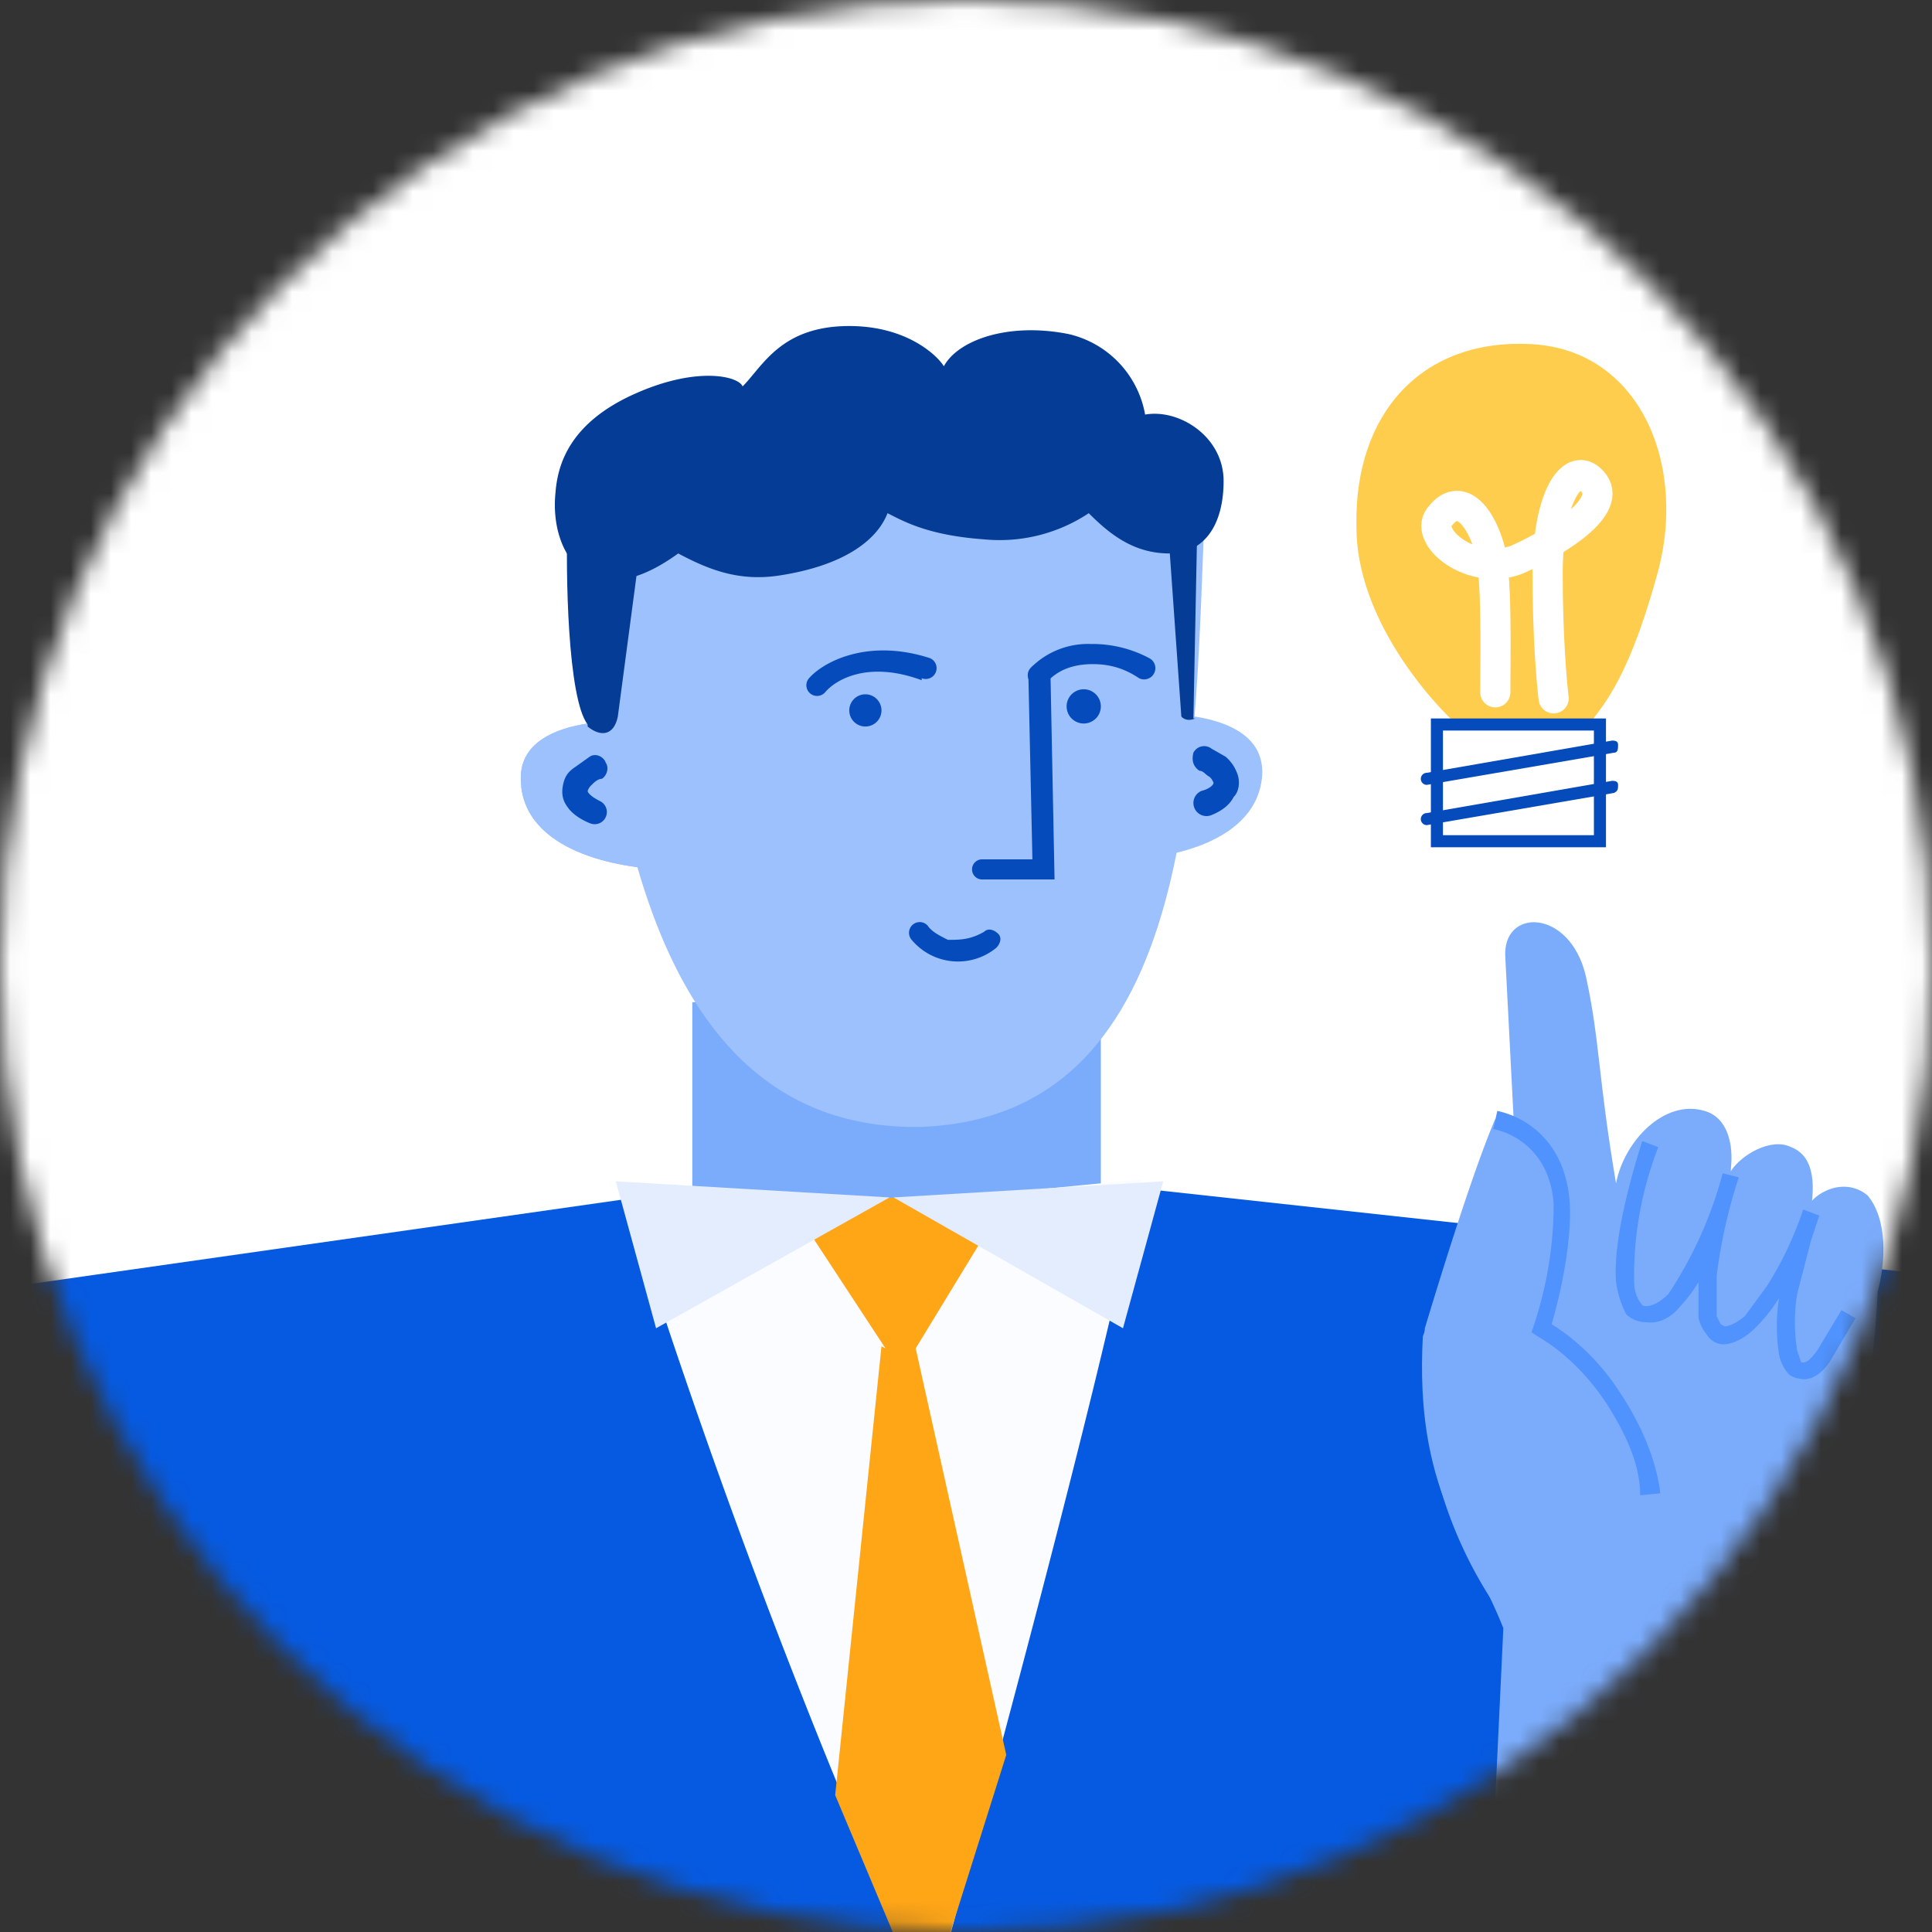 <svg xmlns="http://www.w3.org/2000/svg" width="96" height="96" fill="none"><rect width="100%" height="100%" fill="#333333" stroke="none"/><mask id="a" width="96" height="96" x="0" y="0" maskUnits="userSpaceOnUse" style="mask-type:alpha"><circle cx="48" cy="48" r="48" fill="#D9D9D9"/></mask><g mask="url(#a)"><path fill="#fff" d="M0 0h96v96H0z"/><path fill="#9CC1FD" d="M62.7 38.7c.4-3.4-5-3.5-7.4-3v7c2.1.1 7-.6 7.4-4Z"/><path fill="#054BBB" fill-rule="evenodd" d="M59.3 37.4c-.1.4 0 .7.3.9.2 0 .3.2.5.3a.7.7 0 0 1 .2.3c0 .1-.2.3-.6.4a.6.6 0 0 0 .5 1.2c.5-.2.9-.5 1.1-.9.3-.3.3-.8.2-1.1a2 2 0 0 0-.6-.9l-.7-.4a.6.6 0 0 0-.9.2ZM29.7 40.2c.2-.3 0-.7-.3-.8L29 39a.7.7 0 0 1-.2-.3c0-.2.2-.3.6-.5a.6.6 0 0 0-.5-1.2c-.5.3-1 .6-1.2.9-.2.4-.3.8-.1 1.2 0 .3.3.6.5.8l.8.5c.3.1.7 0 .8-.3Z" clip-rule="evenodd"/><path fill="#065AE1" d="M-9.7 72.7a8 8 0 0 1 7-8.3l47-6.7 52.2 5.7a8 8 0 0 1 7 6.3c7.6 37.5 6.8 59.5-2.1 96.6l-106.6 1.4-4.5-95Z"/><path fill="#3983FA" d="M85.3 137.8c-2.5 2.4-5.6 4.6-5.3 3.8.6-1.5-3.5-24.2-3.5-53.6l20.2-2.4c1.2 7.1 4 23.4 7.3 35.7 5.2 19.6 6.4 21 3 30.8-2.8 8.4-11.9 13.5-23.7 5.8-5.2-6-1.9-14.3 2-20Z"/><path fill="#7BACFC" d="M34.4 49.8h20.3v10.4c-6 1.7-14.8 1.6-20.3 0V49.8Z"/><path fill="#FBFCFF" d="M46.3 99.6A368 368 0 0 1 31 59.2l13.5.6 12.2-1.2c-2.5 12.2-8.3 33-10.4 41Z"/><path fill="#FFA617" d="m44 67-4.2-6.4c4.7-2 8.4-.8 9.6 0L45.5 67 50 87.2 46 99.9l-4.5-10.7 2.3-22.3Z"/><path fill="#E3EDFE" d="m32.6 66-2-7.3 13.6.8L32.6 66ZM55.8 66l2-7.3-13.4.8L55.8 66Z"/><path fill="#9CC1FD" d="M45.5 56C31 56 30 36.4 29 24.6h30.9c-.6 12.5 0 31-14.3 31.4Z"/><path fill="#043C96" d="M31.7 19.5c-3.5 1.5-4 3.7-4.1 5-.3 3 1.7 6.2 6.1 3 1.5.8 3 1.4 5 1.1 3.3-.5 4.9-1.8 5.4-3.1.8.4 2 1.1 4.8 1.3a8 8 0 0 0 5.2-1.3c1 1 2.2 2 4 2 1.8 0 2.7-1.5 2.7-3.6 0-2.2-2.2-3.6-3.9-3.3a5 5 0 0 0-3.8-4c-3-.6-5.5.3-6.2 1.6-.3-.5-1.8-2-4.7-2-3.4 0-4.3 2-5.3 3-.2-.5-2.2-1-5.2.3Z"/><path fill="#054BBB" fill-rule="evenodd" d="M45.8 33.8c-2.7-1-4.3 0-4.8.6a.5.5 0 0 1-.8-.7c.7-.8 2.9-2 6-1a.5.5 0 1 1-.4 1ZM51.6 33c.3 0 .6.3.6.6l.2 10.1h-3.6a.5.5 0 0 1 0-1h2.5l-.2-9.1c0-.3.2-.6.5-.6Z" clip-rule="evenodd"/><path fill="#054BBB" d="M43.8 35.3a.8.8 0 1 1-1.6 0 .8.8 0 0 1 1.6 0ZM54.7 35.1a.8.8 0 1 1-1.7 0 .8.8 0 0 1 1.7 0Z"/><path fill="#9CC1FD" d="M25.9 39c-.4-3.4 5-3.4 7.4-3v7.2c-2.1 0-7-.7-7.4-4.1Z"/><path fill="#9CC1FD" d="M25.9 39c-.4-3.4 5-3.4 7.4-3v7.2c-2.1 0-7-.7-7.4-4.1Z"/><path fill="#054BBB" fill-rule="evenodd" d="M30.1 37.9c.2.3 0 .7-.2.8-.2 0-.4.2-.5.3a.7.7 0 0 0-.2.3c0 .1.2.3.6.5a.6.6 0 1 1-.5 1.1c-.5-.2-.9-.5-1.1-.8-.3-.4-.3-.8-.2-1.2.1-.4.3-.6.6-.8l.7-.5c.3-.2.7 0 .8.3Z" clip-rule="evenodd"/><path fill="#043C96" d="M29.2 36c-1-1.3-1.1-7.6-1-10.2H32l-1.3 9.8c-.2 1-.9 1-1.5.5ZM59.3 35.7l.2-10H58l.7 9.9s.2.3.7.1Z"/><path fill="#054BBB" fill-rule="evenodd" d="M49.6 46.4c.2.2.1.5-.1.7a3 3 0 0 1-4.2-.4.5.5 0 1 1 .8-.7c.2.3.6.5 1 .7.6 0 1.1 0 1.8-.4.2-.2.5-.1.7.1ZM54.3 33c-1.4 0-2 .6-2.3.9a.5.5 0 1 1-.8-.7 4 4 0 0 1 3-1.2 6 6 0 0 1 2.9.7.5.5 0 0 1-.5 1c-.6-.4-1.3-.7-2.3-.7Z" clip-rule="evenodd"/><path fill="#7BACFC" d="M70.7 66.4c-.4 7.6 2.2 10 4 14.5l-.5 10.6 14.9-1 .5-9.3c1.3-3.2 3.4-10 3.7-17 .4-1.5.5-3.6-.5-4.8-1.2-1-2.9-.1-3.2 1 .1-1.2.5-2.5-.7-3.2-1.1-.7-2.6.3-3 1.4.3-1.1.2-3-1.2-3.4-2-.6-4 1.5-4.4 3.6-.9-5.3-.8-7.1-1.5-10.3-.8-3.4-4.2-3.4-4-.9l.7 13.6c-3.1.7-4.5 4.4-4.8 5.2Z"/><path fill="#7BACFC" d="M74.3 55.6c-1 2.3-2.6 7.4-3.5 10.4a21.3 21.3 0 0 0 4 14.5c2.9-.2 8.2-1.7 7.2-6.4-1-4.8-3.9-7-5.2-7.4.2-.6.7-2.5 1-5.5.3-3-2.3-5.2-3.5-5.6Z"/><path fill="#5093FE" fill-rule="evenodd" d="M77.2 59.8c-.2-2.6-2-3.5-3-3.7l.2-.9c1.4.3 3.4 1.5 3.6 4.6.1 1.8-.4 4.3-.9 6 1.3.8 2.5 2 3.4 3.4 1 1.5 1.8 3.3 2 5l-1 .1c0-1.6-.8-3.2-1.7-4.6-1-1.5-2.2-2.6-3.4-3.3l-.3-.2.1-.3a19 19 0 0 0 1-6Z" clip-rule="evenodd"/><path fill="#7BACFC" d="M81.8 66.1c-2 0-.6-5.6.4-8.4.4-.8 1.6-2.4 2.7-2 1 .5 1.1 1.9 1.1 2.5.5-.8 2-1.7 3-1.2 1.3.5 1.1 2.2 1 3 .2-.5 1-1.2 2.1-.8 2.3.8.4 6-1 8.7-1.8 2.9-3.4-.6-2.2-5.2-.7 2-2 4.5-3.3 4.5-1.4-.1-.8-3.8 0-6.5-.8 2.4-2.2 5.5-3.8 5.4Z"/><path fill="#5093FE" fill-rule="evenodd" d="M81.5 64.7c.1.2.2.2.3.2.3 0 .7-.2 1.1-.6a20.3 20.3 0 0 0 2.7-6l.8.2a25.9 25.9 0 0 0-1.1 4.9v2l.2.4.2.1c.2 0 .5-.1 1-.5l1.1-1.5a17.4 17.4 0 0 0 1.8-3.8l.8.3-.4 1.2-.7 2.7a8.8 8.8 0 0 0 0 2.8l.2.6h.1c.2 0 .4-.2.7-.6l1.2-2 .7.4-1.3 2.2c-.3.4-.6.7-1 .8a1 1 0 0 1-.5 0 1 1 0 0 1-.5-.2 2 2 0 0 1-.5-1 9 9 0 0 1 0-2.8 8 8 0 0 1-1.2 1.5c-.4.4-1 .8-1.6.8a1 1 0 0 1-.8-.5 2 2 0 0 1-.4-.8v-1.8a7 7 0 0 1-.9 1.2c-.4.5-1 .9-1.7.8-.3 0-.7-.1-1-.4-.2-.4-.4-.9-.5-1.6-.1-1.3.2-3.5 1.3-7l.8.3a17.6 17.6 0 0 0-1.2 6.7c0 .5.2.9.3 1Z" clip-rule="evenodd"/><path fill="#054BBB" fill-rule="evenodd" d="M80.4 37c0 .2 0 .4-.2.4L70.9 39a.3.3 0 0 1 0-.6l9.2-1.6c.1 0 .3 0 .3.2ZM80.4 39c0 .2 0 .3-.2.4L70.9 41a.3.3 0 0 1 0-.6l9.2-1.6c.1 0 .3 0 .3.2Z" clip-rule="evenodd"/><path fill="#FFCD4E" d="M67.4 26.2c0 4.4 3.5 8.5 5.2 10h6.2c.7-1 2-2.1 3.5-7.5 1.6-5.4-.7-11.3-6.2-11.6-5.5-.3-8.8 3.5-8.7 9Z"/><path fill="#054BBB" fill-rule="evenodd" d="M71.1 35.7h8.7v6.4h-8.7v-6.4Zm.6.6v5.2h7.5v-5.2h-7.5Z" clip-rule="evenodd"/><path stroke="#fff" stroke-linecap="round" stroke-width="1.5" d="M74.3 34.4c0-1.9.1-6-.3-7.2-.5-1.7-1.5-2.7-2.4-1.6-1 1 1.5 3.1 3.8 2.2 2.2-1 5-2.8 3.6-4-.9-.8-2.1.9-2.1 4.7 0 3.1.2 5.4.3 6.2"/></g></svg>